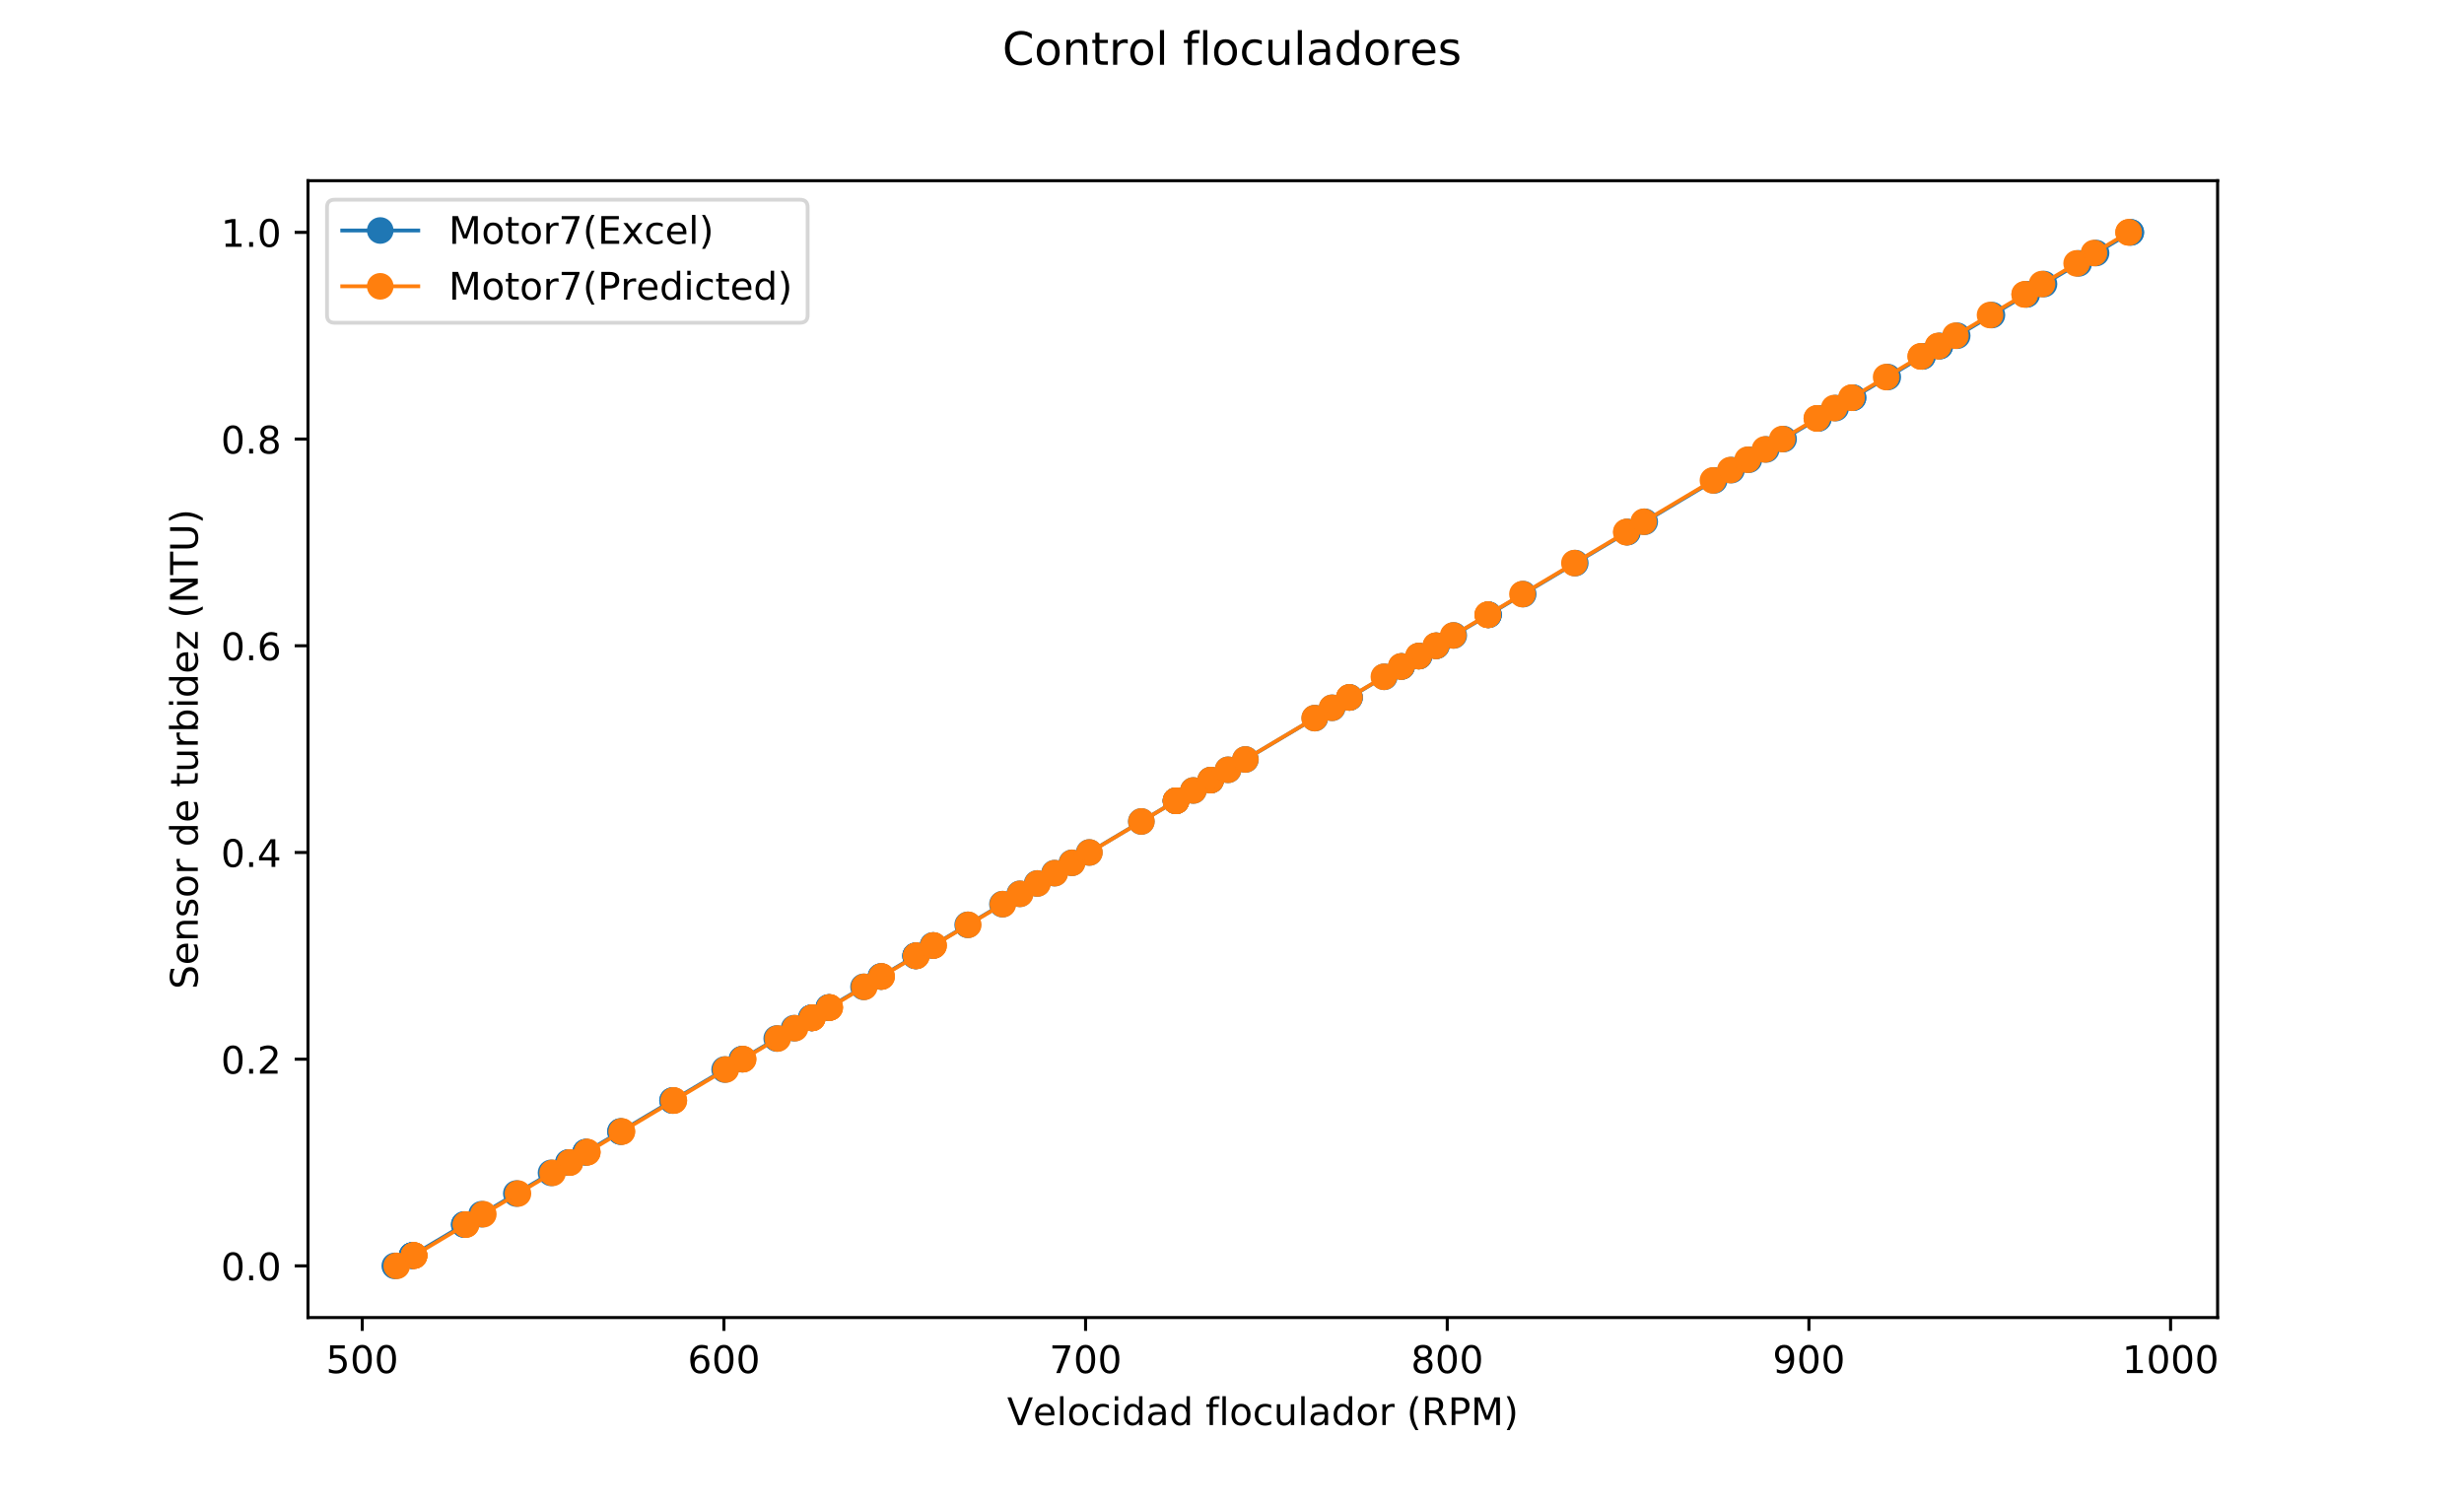<?xml version="1.0" encoding="utf-8" standalone="no"?>
<!DOCTYPE svg PUBLIC "-//W3C//DTD SVG 1.1//EN"
  "http://www.w3.org/Graphics/SVG/1.1/DTD/svg11.dtd">
<!-- Created with matplotlib (https://matplotlib.org/) -->
<svg height="396pt" version="1.1" viewBox="0 0 648 396" width="648pt" xmlns="http://www.w3.org/2000/svg" xmlns:xlink="http://www.w3.org/1999/xlink">
 <defs>
  <style type="text/css">
*{stroke-linecap:butt;stroke-linejoin:round;}
  </style>
 </defs>
 <g id="figure_1">
  <g id="patch_1">
   <path d="M 0 396 
L 648 396 
L 648 0 
L 0 0 
z
" style="fill:#ffffff;"/>
  </g>
  <g id="axes_1">
   <g id="patch_2">
    <path d="M 81 346.5 
L 583.2 346.5 
L 583.2 47.52 
L 81 47.52 
z
" style="fill:#ffffff;"/>
   </g>
   <g id="matplotlib.axis_1">
    <g id="xtick_1">
     <g id="line2d_1">
      <defs>
       <path d="M 0 0 
L 0 3.5 
" id="mc3ae184e60" style="stroke:#000000;stroke-width:0.8;"/>
      </defs>
      <g>
       <use style="stroke:#000000;stroke-width:0.8;" x="95.267" xlink:href="#mc3ae184e60" y="346.5"/>
      </g>
     </g>
     <g id="text_1">
      <!-- 500 -->
      <defs>
       <path d="M 10.797 72.906 
L 49.516 72.906 
L 49.516 64.594 
L 19.828 64.594 
L 19.828 46.734 
Q 21.969 47.469 24.109 47.828 
Q 26.266 48.188 28.422 48.188 
Q 40.625 48.188 47.75 41.5 
Q 54.891 34.812 54.891 23.391 
Q 54.891 11.625 47.562 5.094 
Q 40.234 -1.422 26.906 -1.422 
Q 22.312 -1.422 17.547 -0.641 
Q 12.797 0.141 7.719 1.703 
L 7.719 11.625 
Q 12.109 9.234 16.797 8.062 
Q 21.484 6.891 26.703 6.891 
Q 35.156 6.891 40.078 11.328 
Q 45.016 15.766 45.016 23.391 
Q 45.016 31 40.078 35.438 
Q 35.156 39.891 26.703 39.891 
Q 22.75 39.891 18.812 39.016 
Q 14.891 38.141 10.797 36.281 
z
" id="DejaVuSans-53"/>
       <path d="M 31.781 66.406 
Q 24.172 66.406 20.328 58.906 
Q 16.5 51.422 16.5 36.375 
Q 16.5 21.391 20.328 13.891 
Q 24.172 6.391 31.781 6.391 
Q 39.453 6.391 43.281 13.891 
Q 47.125 21.391 47.125 36.375 
Q 47.125 51.422 43.281 58.906 
Q 39.453 66.406 31.781 66.406 
z
M 31.781 74.219 
Q 44.047 74.219 50.516 64.516 
Q 56.984 54.828 56.984 36.375 
Q 56.984 17.969 50.516 8.266 
Q 44.047 -1.422 31.781 -1.422 
Q 19.531 -1.422 13.062 8.266 
Q 6.594 17.969 6.594 36.375 
Q 6.594 54.828 13.062 64.516 
Q 19.531 74.219 31.781 74.219 
z
" id="DejaVuSans-48"/>
      </defs>
      <g transform="translate(85.723 361.098)scale(0.1 -0.1)">
       <use xlink:href="#DejaVuSans-53"/>
       <use x="63.623" xlink:href="#DejaVuSans-48"/>
       <use x="127.246" xlink:href="#DejaVuSans-48"/>
      </g>
     </g>
    </g>
    <g id="xtick_2">
     <g id="line2d_2">
      <g>
       <use style="stroke:#000000;stroke-width:0.8;" x="190.381" xlink:href="#mc3ae184e60" y="346.5"/>
      </g>
     </g>
     <g id="text_2">
      <!-- 600 -->
      <defs>
       <path d="M 33.016 40.375 
Q 26.375 40.375 22.484 35.828 
Q 18.609 31.297 18.609 23.391 
Q 18.609 15.531 22.484 10.953 
Q 26.375 6.391 33.016 6.391 
Q 39.656 6.391 43.531 10.953 
Q 47.406 15.531 47.406 23.391 
Q 47.406 31.297 43.531 35.828 
Q 39.656 40.375 33.016 40.375 
z
M 52.594 71.297 
L 52.594 62.312 
Q 48.875 64.062 45.094 64.984 
Q 41.312 65.922 37.594 65.922 
Q 27.828 65.922 22.672 59.328 
Q 17.531 52.734 16.797 39.406 
Q 19.672 43.656 24.016 45.922 
Q 28.375 48.188 33.594 48.188 
Q 44.578 48.188 50.953 41.516 
Q 57.328 34.859 57.328 23.391 
Q 57.328 12.156 50.688 5.359 
Q 44.047 -1.422 33.016 -1.422 
Q 20.359 -1.422 13.672 8.266 
Q 6.984 17.969 6.984 36.375 
Q 6.984 53.656 15.188 63.938 
Q 23.391 74.219 37.203 74.219 
Q 40.922 74.219 44.703 73.484 
Q 48.484 72.75 52.594 71.297 
z
" id="DejaVuSans-54"/>
      </defs>
      <g transform="translate(180.837 361.098)scale(0.1 -0.1)">
       <use xlink:href="#DejaVuSans-54"/>
       <use x="63.623" xlink:href="#DejaVuSans-48"/>
       <use x="127.246" xlink:href="#DejaVuSans-48"/>
      </g>
     </g>
    </g>
    <g id="xtick_3">
     <g id="line2d_3">
      <g>
       <use style="stroke:#000000;stroke-width:0.8;" x="285.494" xlink:href="#mc3ae184e60" y="346.5"/>
      </g>
     </g>
     <g id="text_3">
      <!-- 700 -->
      <defs>
       <path d="M 8.203 72.906 
L 55.078 72.906 
L 55.078 68.703 
L 28.609 0 
L 18.312 0 
L 43.219 64.594 
L 8.203 64.594 
z
" id="DejaVuSans-55"/>
      </defs>
      <g transform="translate(275.951 361.098)scale(0.1 -0.1)">
       <use xlink:href="#DejaVuSans-55"/>
       <use x="63.623" xlink:href="#DejaVuSans-48"/>
       <use x="127.246" xlink:href="#DejaVuSans-48"/>
      </g>
     </g>
    </g>
    <g id="xtick_4">
     <g id="line2d_4">
      <g>
       <use style="stroke:#000000;stroke-width:0.8;" x="380.608" xlink:href="#mc3ae184e60" y="346.5"/>
      </g>
     </g>
     <g id="text_4">
      <!-- 800 -->
      <defs>
       <path d="M 31.781 34.625 
Q 24.75 34.625 20.719 30.859 
Q 16.703 27.094 16.703 20.516 
Q 16.703 13.922 20.719 10.156 
Q 24.75 6.391 31.781 6.391 
Q 38.812 6.391 42.859 10.172 
Q 46.922 13.969 46.922 20.516 
Q 46.922 27.094 42.891 30.859 
Q 38.875 34.625 31.781 34.625 
z
M 21.922 38.812 
Q 15.578 40.375 12.031 44.719 
Q 8.5 49.078 8.5 55.328 
Q 8.5 64.062 14.719 69.141 
Q 20.953 74.219 31.781 74.219 
Q 42.672 74.219 48.875 69.141 
Q 55.078 64.062 55.078 55.328 
Q 55.078 49.078 51.531 44.719 
Q 48 40.375 41.703 38.812 
Q 48.828 37.156 52.797 32.312 
Q 56.781 27.484 56.781 20.516 
Q 56.781 9.906 50.312 4.234 
Q 43.844 -1.422 31.781 -1.422 
Q 19.734 -1.422 13.25 4.234 
Q 6.781 9.906 6.781 20.516 
Q 6.781 27.484 10.781 32.312 
Q 14.797 37.156 21.922 38.812 
z
M 18.312 54.391 
Q 18.312 48.734 21.844 45.562 
Q 25.391 42.391 31.781 42.391 
Q 38.141 42.391 41.719 45.562 
Q 45.312 48.734 45.312 54.391 
Q 45.312 60.062 41.719 63.234 
Q 38.141 66.406 31.781 66.406 
Q 25.391 66.406 21.844 63.234 
Q 18.312 60.062 18.312 54.391 
z
" id="DejaVuSans-56"/>
      </defs>
      <g transform="translate(371.064 361.098)scale(0.1 -0.1)">
       <use xlink:href="#DejaVuSans-56"/>
       <use x="63.623" xlink:href="#DejaVuSans-48"/>
       <use x="127.246" xlink:href="#DejaVuSans-48"/>
      </g>
     </g>
    </g>
    <g id="xtick_5">
     <g id="line2d_5">
      <g>
       <use style="stroke:#000000;stroke-width:0.8;" x="475.722" xlink:href="#mc3ae184e60" y="346.5"/>
      </g>
     </g>
     <g id="text_5">
      <!-- 900 -->
      <defs>
       <path d="M 10.984 1.516 
L 10.984 10.5 
Q 14.703 8.734 18.5 7.812 
Q 22.312 6.891 25.984 6.891 
Q 35.75 6.891 40.891 13.453 
Q 46.047 20.016 46.781 33.406 
Q 43.953 29.203 39.594 26.953 
Q 35.25 24.703 29.984 24.703 
Q 19.047 24.703 12.672 31.312 
Q 6.297 37.938 6.297 49.422 
Q 6.297 60.641 12.938 67.422 
Q 19.578 74.219 30.609 74.219 
Q 43.266 74.219 49.922 64.516 
Q 56.594 54.828 56.594 36.375 
Q 56.594 19.141 48.406 8.859 
Q 40.234 -1.422 26.422 -1.422 
Q 22.703 -1.422 18.891 -0.688 
Q 15.094 0.047 10.984 1.516 
z
M 30.609 32.422 
Q 37.25 32.422 41.125 36.953 
Q 45.016 41.5 45.016 49.422 
Q 45.016 57.281 41.125 61.844 
Q 37.25 66.406 30.609 66.406 
Q 23.969 66.406 20.094 61.844 
Q 16.219 57.281 16.219 49.422 
Q 16.219 41.5 20.094 36.953 
Q 23.969 32.422 30.609 32.422 
z
" id="DejaVuSans-57"/>
      </defs>
      <g transform="translate(466.178 361.098)scale(0.1 -0.1)">
       <use xlink:href="#DejaVuSans-57"/>
       <use x="63.623" xlink:href="#DejaVuSans-48"/>
       <use x="127.246" xlink:href="#DejaVuSans-48"/>
      </g>
     </g>
    </g>
    <g id="xtick_6">
     <g id="line2d_6">
      <g>
       <use style="stroke:#000000;stroke-width:0.8;" x="570.835" xlink:href="#mc3ae184e60" y="346.5"/>
      </g>
     </g>
     <g id="text_6">
      <!-- 1000 -->
      <defs>
       <path d="M 12.406 8.297 
L 28.516 8.297 
L 28.516 63.922 
L 10.984 60.406 
L 10.984 69.391 
L 28.422 72.906 
L 38.281 72.906 
L 38.281 8.297 
L 54.391 8.297 
L 54.391 0 
L 12.406 0 
z
" id="DejaVuSans-49"/>
      </defs>
      <g transform="translate(558.11 361.098)scale(0.1 -0.1)">
       <use xlink:href="#DejaVuSans-49"/>
       <use x="63.623" xlink:href="#DejaVuSans-48"/>
       <use x="127.246" xlink:href="#DejaVuSans-48"/>
       <use x="190.869" xlink:href="#DejaVuSans-48"/>
      </g>
     </g>
    </g>
    <g id="text_7">
     <!-- Velocidad floculador (RPM) -->
     <defs>
      <path d="M 28.609 0 
L 0.781 72.906 
L 11.078 72.906 
L 34.188 11.531 
L 57.328 72.906 
L 67.578 72.906 
L 39.797 0 
z
" id="DejaVuSans-86"/>
      <path d="M 56.203 29.594 
L 56.203 25.203 
L 14.891 25.203 
Q 15.484 15.922 20.484 11.062 
Q 25.484 6.203 34.422 6.203 
Q 39.594 6.203 44.453 7.469 
Q 49.312 8.734 54.109 11.281 
L 54.109 2.781 
Q 49.266 0.734 44.188 -0.344 
Q 39.109 -1.422 33.891 -1.422 
Q 20.797 -1.422 13.156 6.188 
Q 5.516 13.812 5.516 26.812 
Q 5.516 40.234 12.766 48.109 
Q 20.016 56 32.328 56 
Q 43.359 56 49.781 48.891 
Q 56.203 41.797 56.203 29.594 
z
M 47.219 32.234 
Q 47.125 39.594 43.094 43.984 
Q 39.062 48.391 32.422 48.391 
Q 24.906 48.391 20.391 44.141 
Q 15.875 39.891 15.188 32.172 
z
" id="DejaVuSans-101"/>
      <path d="M 9.422 75.984 
L 18.406 75.984 
L 18.406 0 
L 9.422 0 
z
" id="DejaVuSans-108"/>
      <path d="M 30.609 48.391 
Q 23.391 48.391 19.188 42.75 
Q 14.984 37.109 14.984 27.297 
Q 14.984 17.484 19.156 11.844 
Q 23.344 6.203 30.609 6.203 
Q 37.797 6.203 41.984 11.859 
Q 46.188 17.531 46.188 27.297 
Q 46.188 37.016 41.984 42.703 
Q 37.797 48.391 30.609 48.391 
z
M 30.609 56 
Q 42.328 56 49.016 48.375 
Q 55.719 40.766 55.719 27.297 
Q 55.719 13.875 49.016 6.219 
Q 42.328 -1.422 30.609 -1.422 
Q 18.844 -1.422 12.172 6.219 
Q 5.516 13.875 5.516 27.297 
Q 5.516 40.766 12.172 48.375 
Q 18.844 56 30.609 56 
z
" id="DejaVuSans-111"/>
      <path d="M 48.781 52.594 
L 48.781 44.188 
Q 44.969 46.297 41.141 47.344 
Q 37.312 48.391 33.406 48.391 
Q 24.656 48.391 19.812 42.844 
Q 14.984 37.312 14.984 27.297 
Q 14.984 17.281 19.812 11.734 
Q 24.656 6.203 33.406 6.203 
Q 37.312 6.203 41.141 7.25 
Q 44.969 8.297 48.781 10.406 
L 48.781 2.094 
Q 45.016 0.344 40.984 -0.531 
Q 36.969 -1.422 32.422 -1.422 
Q 20.062 -1.422 12.781 6.344 
Q 5.516 14.109 5.516 27.297 
Q 5.516 40.672 12.859 48.328 
Q 20.219 56 33.016 56 
Q 37.156 56 41.109 55.141 
Q 45.062 54.297 48.781 52.594 
z
" id="DejaVuSans-99"/>
      <path d="M 9.422 54.688 
L 18.406 54.688 
L 18.406 0 
L 9.422 0 
z
M 9.422 75.984 
L 18.406 75.984 
L 18.406 64.594 
L 9.422 64.594 
z
" id="DejaVuSans-105"/>
      <path d="M 45.406 46.391 
L 45.406 75.984 
L 54.391 75.984 
L 54.391 0 
L 45.406 0 
L 45.406 8.203 
Q 42.578 3.328 38.25 0.953 
Q 33.938 -1.422 27.875 -1.422 
Q 17.969 -1.422 11.734 6.484 
Q 5.516 14.406 5.516 27.297 
Q 5.516 40.188 11.734 48.094 
Q 17.969 56 27.875 56 
Q 33.938 56 38.25 53.625 
Q 42.578 51.266 45.406 46.391 
z
M 14.797 27.297 
Q 14.797 17.391 18.875 11.75 
Q 22.953 6.109 30.078 6.109 
Q 37.203 6.109 41.297 11.75 
Q 45.406 17.391 45.406 27.297 
Q 45.406 37.203 41.297 42.844 
Q 37.203 48.484 30.078 48.484 
Q 22.953 48.484 18.875 42.844 
Q 14.797 37.203 14.797 27.297 
z
" id="DejaVuSans-100"/>
      <path d="M 34.281 27.484 
Q 23.391 27.484 19.188 25 
Q 14.984 22.516 14.984 16.5 
Q 14.984 11.719 18.141 8.906 
Q 21.297 6.109 26.703 6.109 
Q 34.188 6.109 38.703 11.406 
Q 43.219 16.703 43.219 25.484 
L 43.219 27.484 
z
M 52.203 31.203 
L 52.203 0 
L 43.219 0 
L 43.219 8.297 
Q 40.141 3.328 35.547 0.953 
Q 30.953 -1.422 24.312 -1.422 
Q 15.922 -1.422 10.953 3.297 
Q 6 8.016 6 15.922 
Q 6 25.141 12.172 29.828 
Q 18.359 34.516 30.609 34.516 
L 43.219 34.516 
L 43.219 35.406 
Q 43.219 41.609 39.141 45 
Q 35.062 48.391 27.688 48.391 
Q 23 48.391 18.547 47.266 
Q 14.109 46.141 10.016 43.891 
L 10.016 52.203 
Q 14.938 54.109 19.578 55.047 
Q 24.219 56 28.609 56 
Q 40.484 56 46.344 49.844 
Q 52.203 43.703 52.203 31.203 
z
" id="DejaVuSans-97"/>
      <path id="DejaVuSans-32"/>
      <path d="M 37.109 75.984 
L 37.109 68.5 
L 28.516 68.5 
Q 23.688 68.5 21.797 66.547 
Q 19.922 64.594 19.922 59.516 
L 19.922 54.688 
L 34.719 54.688 
L 34.719 47.703 
L 19.922 47.703 
L 19.922 0 
L 10.891 0 
L 10.891 47.703 
L 2.297 47.703 
L 2.297 54.688 
L 10.891 54.688 
L 10.891 58.5 
Q 10.891 67.625 15.141 71.797 
Q 19.391 75.984 28.609 75.984 
z
" id="DejaVuSans-102"/>
      <path d="M 8.5 21.578 
L 8.5 54.688 
L 17.484 54.688 
L 17.484 21.922 
Q 17.484 14.156 20.5 10.266 
Q 23.531 6.391 29.594 6.391 
Q 36.859 6.391 41.078 11.031 
Q 45.312 15.672 45.312 23.688 
L 45.312 54.688 
L 54.297 54.688 
L 54.297 0 
L 45.312 0 
L 45.312 8.406 
Q 42.047 3.422 37.719 1 
Q 33.406 -1.422 27.688 -1.422 
Q 18.266 -1.422 13.375 4.438 
Q 8.5 10.297 8.5 21.578 
z
M 31.109 56 
z
" id="DejaVuSans-117"/>
      <path d="M 41.109 46.297 
Q 39.594 47.172 37.812 47.578 
Q 36.031 48 33.891 48 
Q 26.266 48 22.188 43.047 
Q 18.109 38.094 18.109 28.812 
L 18.109 0 
L 9.078 0 
L 9.078 54.688 
L 18.109 54.688 
L 18.109 46.188 
Q 20.953 51.172 25.484 53.578 
Q 30.031 56 36.531 56 
Q 37.453 56 38.578 55.875 
Q 39.703 55.766 41.062 55.516 
z
" id="DejaVuSans-114"/>
      <path d="M 31 75.875 
Q 24.469 64.656 21.281 53.656 
Q 18.109 42.672 18.109 31.391 
Q 18.109 20.125 21.312 9.062 
Q 24.516 -2 31 -13.188 
L 23.188 -13.188 
Q 15.875 -1.703 12.234 9.375 
Q 8.594 20.453 8.594 31.391 
Q 8.594 42.281 12.203 53.312 
Q 15.828 64.359 23.188 75.875 
z
" id="DejaVuSans-40"/>
      <path d="M 44.391 34.188 
Q 47.562 33.109 50.562 29.594 
Q 53.562 26.078 56.594 19.922 
L 66.609 0 
L 56 0 
L 46.688 18.703 
Q 43.062 26.031 39.672 28.422 
Q 36.281 30.812 30.422 30.812 
L 19.672 30.812 
L 19.672 0 
L 9.812 0 
L 9.812 72.906 
L 32.078 72.906 
Q 44.578 72.906 50.734 67.672 
Q 56.891 62.453 56.891 51.906 
Q 56.891 45.016 53.688 40.469 
Q 50.484 35.938 44.391 34.188 
z
M 19.672 64.797 
L 19.672 38.922 
L 32.078 38.922 
Q 39.203 38.922 42.844 42.219 
Q 46.484 45.516 46.484 51.906 
Q 46.484 58.297 42.844 61.547 
Q 39.203 64.797 32.078 64.797 
z
" id="DejaVuSans-82"/>
      <path d="M 19.672 64.797 
L 19.672 37.406 
L 32.078 37.406 
Q 38.969 37.406 42.719 40.969 
Q 46.484 44.531 46.484 51.125 
Q 46.484 57.672 42.719 61.234 
Q 38.969 64.797 32.078 64.797 
z
M 9.812 72.906 
L 32.078 72.906 
Q 44.344 72.906 50.609 67.359 
Q 56.891 61.812 56.891 51.125 
Q 56.891 40.328 50.609 34.812 
Q 44.344 29.297 32.078 29.297 
L 19.672 29.297 
L 19.672 0 
L 9.812 0 
z
" id="DejaVuSans-80"/>
      <path d="M 9.812 72.906 
L 24.516 72.906 
L 43.109 23.297 
L 61.812 72.906 
L 76.516 72.906 
L 76.516 0 
L 66.891 0 
L 66.891 64.016 
L 48.094 14.016 
L 38.188 14.016 
L 19.391 64.016 
L 19.391 0 
L 9.812 0 
z
" id="DejaVuSans-77"/>
      <path d="M 8.016 75.875 
L 15.828 75.875 
Q 23.141 64.359 26.781 53.312 
Q 30.422 42.281 30.422 31.391 
Q 30.422 20.453 26.781 9.375 
Q 23.141 -1.703 15.828 -13.188 
L 8.016 -13.188 
Q 14.5 -2 17.703 9.062 
Q 20.906 20.125 20.906 31.391 
Q 20.906 42.672 17.703 53.656 
Q 14.5 64.656 8.016 75.875 
z
" id="DejaVuSans-41"/>
     </defs>
     <g transform="translate(264.858 374.777)scale(0.1 -0.1)">
      <use xlink:href="#DejaVuSans-86"/>
      <use x="68.299" xlink:href="#DejaVuSans-101"/>
      <use x="129.822" xlink:href="#DejaVuSans-108"/>
      <use x="157.605" xlink:href="#DejaVuSans-111"/>
      <use x="218.787" xlink:href="#DejaVuSans-99"/>
      <use x="273.768" xlink:href="#DejaVuSans-105"/>
      <use x="301.551" xlink:href="#DejaVuSans-100"/>
      <use x="365.027" xlink:href="#DejaVuSans-97"/>
      <use x="426.307" xlink:href="#DejaVuSans-100"/>
      <use x="489.783" xlink:href="#DejaVuSans-32"/>
      <use x="521.57" xlink:href="#DejaVuSans-102"/>
      <use x="556.775" xlink:href="#DejaVuSans-108"/>
      <use x="584.559" xlink:href="#DejaVuSans-111"/>
      <use x="645.74" xlink:href="#DejaVuSans-99"/>
      <use x="700.721" xlink:href="#DejaVuSans-117"/>
      <use x="764.1" xlink:href="#DejaVuSans-108"/>
      <use x="791.883" xlink:href="#DejaVuSans-97"/>
      <use x="853.162" xlink:href="#DejaVuSans-100"/>
      <use x="916.639" xlink:href="#DejaVuSans-111"/>
      <use x="977.82" xlink:href="#DejaVuSans-114"/>
      <use x="1018.934" xlink:href="#DejaVuSans-32"/>
      <use x="1050.721" xlink:href="#DejaVuSans-40"/>
      <use x="1089.734" xlink:href="#DejaVuSans-82"/>
      <use x="1159.217" xlink:href="#DejaVuSans-80"/>
      <use x="1219.52" xlink:href="#DejaVuSans-77"/>
      <use x="1305.799" xlink:href="#DejaVuSans-41"/>
     </g>
    </g>
   </g>
   <g id="matplotlib.axis_2">
    <g id="ytick_1">
     <g id="line2d_7">
      <defs>
       <path d="M 0 0 
L -3.5 0 
" id="m0ba33dd77e" style="stroke:#000000;stroke-width:0.8;"/>
      </defs>
      <g>
       <use style="stroke:#000000;stroke-width:0.8;" x="81" xlink:href="#m0ba33dd77e" y="332.91"/>
      </g>
     </g>
     <g id="text_8">
      <!-- 0.0 -->
      <defs>
       <path d="M 10.688 12.406 
L 21 12.406 
L 21 0 
L 10.688 0 
z
" id="DejaVuSans-46"/>
      </defs>
      <g transform="translate(58.097 336.709)scale(0.1 -0.1)">
       <use xlink:href="#DejaVuSans-48"/>
       <use x="63.623" xlink:href="#DejaVuSans-46"/>
       <use x="95.41" xlink:href="#DejaVuSans-48"/>
      </g>
     </g>
    </g>
    <g id="ytick_2">
     <g id="line2d_8">
      <g>
       <use style="stroke:#000000;stroke-width:0.8;" x="81" xlink:href="#m0ba33dd77e" y="278.55"/>
      </g>
     </g>
     <g id="text_9">
      <!-- 0.2 -->
      <defs>
       <path d="M 19.188 8.297 
L 53.609 8.297 
L 53.609 0 
L 7.328 0 
L 7.328 8.297 
Q 12.938 14.109 22.625 23.891 
Q 32.328 33.688 34.812 36.531 
Q 39.547 41.844 41.422 45.531 
Q 43.312 49.219 43.312 52.781 
Q 43.312 58.594 39.234 62.25 
Q 35.156 65.922 28.609 65.922 
Q 23.969 65.922 18.812 64.312 
Q 13.672 62.703 7.812 59.422 
L 7.812 69.391 
Q 13.766 71.781 18.938 73 
Q 24.125 74.219 28.422 74.219 
Q 39.75 74.219 46.484 68.547 
Q 53.219 62.891 53.219 53.422 
Q 53.219 48.922 51.531 44.891 
Q 49.859 40.875 45.406 35.406 
Q 44.188 33.984 37.641 27.219 
Q 31.109 20.453 19.188 8.297 
z
" id="DejaVuSans-50"/>
      </defs>
      <g transform="translate(58.097 282.349)scale(0.1 -0.1)">
       <use xlink:href="#DejaVuSans-48"/>
       <use x="63.623" xlink:href="#DejaVuSans-46"/>
       <use x="95.41" xlink:href="#DejaVuSans-50"/>
      </g>
     </g>
    </g>
    <g id="ytick_3">
     <g id="line2d_9">
      <g>
       <use style="stroke:#000000;stroke-width:0.8;" x="81" xlink:href="#m0ba33dd77e" y="224.19"/>
      </g>
     </g>
     <g id="text_10">
      <!-- 0.4 -->
      <defs>
       <path d="M 37.797 64.312 
L 12.891 25.391 
L 37.797 25.391 
z
M 35.203 72.906 
L 47.609 72.906 
L 47.609 25.391 
L 58.016 25.391 
L 58.016 17.188 
L 47.609 17.188 
L 47.609 0 
L 37.797 0 
L 37.797 17.188 
L 4.891 17.188 
L 4.891 26.703 
z
" id="DejaVuSans-52"/>
      </defs>
      <g transform="translate(58.097 227.989)scale(0.1 -0.1)">
       <use xlink:href="#DejaVuSans-48"/>
       <use x="63.623" xlink:href="#DejaVuSans-46"/>
       <use x="95.41" xlink:href="#DejaVuSans-52"/>
      </g>
     </g>
    </g>
    <g id="ytick_4">
     <g id="line2d_10">
      <g>
       <use style="stroke:#000000;stroke-width:0.8;" x="81" xlink:href="#m0ba33dd77e" y="169.83"/>
      </g>
     </g>
     <g id="text_11">
      <!-- 0.6 -->
      <g transform="translate(58.097 173.629)scale(0.1 -0.1)">
       <use xlink:href="#DejaVuSans-48"/>
       <use x="63.623" xlink:href="#DejaVuSans-46"/>
       <use x="95.41" xlink:href="#DejaVuSans-54"/>
      </g>
     </g>
    </g>
    <g id="ytick_5">
     <g id="line2d_11">
      <g>
       <use style="stroke:#000000;stroke-width:0.8;" x="81" xlink:href="#m0ba33dd77e" y="115.47"/>
      </g>
     </g>
     <g id="text_12">
      <!-- 0.8 -->
      <g transform="translate(58.097 119.269)scale(0.1 -0.1)">
       <use xlink:href="#DejaVuSans-48"/>
       <use x="63.623" xlink:href="#DejaVuSans-46"/>
       <use x="95.41" xlink:href="#DejaVuSans-56"/>
      </g>
     </g>
    </g>
    <g id="ytick_6">
     <g id="line2d_12">
      <g>
       <use style="stroke:#000000;stroke-width:0.8;" x="81" xlink:href="#m0ba33dd77e" y="61.11"/>
      </g>
     </g>
     <g id="text_13">
      <!-- 1.0 -->
      <g transform="translate(58.097 64.909)scale(0.1 -0.1)">
       <use xlink:href="#DejaVuSans-49"/>
       <use x="63.623" xlink:href="#DejaVuSans-46"/>
       <use x="95.41" xlink:href="#DejaVuSans-48"/>
      </g>
     </g>
    </g>
    <g id="text_14">
     <!-- Sensor de turbidez (NTU) -->
     <defs>
      <path d="M 53.516 70.516 
L 53.516 60.891 
Q 47.906 63.578 42.922 64.891 
Q 37.938 66.219 33.297 66.219 
Q 25.25 66.219 20.875 63.094 
Q 16.5 59.969 16.5 54.203 
Q 16.5 49.359 19.406 46.891 
Q 22.312 44.438 30.422 42.922 
L 36.375 41.703 
Q 47.406 39.594 52.656 34.297 
Q 57.906 29 57.906 20.125 
Q 57.906 9.516 50.797 4.047 
Q 43.703 -1.422 29.984 -1.422 
Q 24.812 -1.422 18.969 -0.25 
Q 13.141 0.922 6.891 3.219 
L 6.891 13.375 
Q 12.891 10.016 18.656 8.297 
Q 24.422 6.594 29.984 6.594 
Q 38.422 6.594 43.016 9.906 
Q 47.609 13.234 47.609 19.391 
Q 47.609 24.75 44.312 27.781 
Q 41.016 30.812 33.5 32.328 
L 27.484 33.5 
Q 16.453 35.688 11.516 40.375 
Q 6.594 45.062 6.594 53.422 
Q 6.594 63.094 13.406 68.656 
Q 20.219 74.219 32.172 74.219 
Q 37.312 74.219 42.625 73.281 
Q 47.953 72.359 53.516 70.516 
z
" id="DejaVuSans-83"/>
      <path d="M 54.891 33.016 
L 54.891 0 
L 45.906 0 
L 45.906 32.719 
Q 45.906 40.484 42.875 44.328 
Q 39.844 48.188 33.797 48.188 
Q 26.516 48.188 22.312 43.547 
Q 18.109 38.922 18.109 30.906 
L 18.109 0 
L 9.078 0 
L 9.078 54.688 
L 18.109 54.688 
L 18.109 46.188 
Q 21.344 51.125 25.703 53.562 
Q 30.078 56 35.797 56 
Q 45.219 56 50.047 50.172 
Q 54.891 44.344 54.891 33.016 
z
" id="DejaVuSans-110"/>
      <path d="M 44.281 53.078 
L 44.281 44.578 
Q 40.484 46.531 36.375 47.5 
Q 32.281 48.484 27.875 48.484 
Q 21.188 48.484 17.844 46.438 
Q 14.5 44.391 14.5 40.281 
Q 14.5 37.156 16.891 35.375 
Q 19.281 33.594 26.516 31.984 
L 29.594 31.297 
Q 39.156 29.25 43.188 25.516 
Q 47.219 21.781 47.219 15.094 
Q 47.219 7.469 41.188 3.016 
Q 35.156 -1.422 24.609 -1.422 
Q 20.219 -1.422 15.453 -0.562 
Q 10.688 0.297 5.422 2 
L 5.422 11.281 
Q 10.406 8.688 15.234 7.391 
Q 20.062 6.109 24.812 6.109 
Q 31.156 6.109 34.562 8.281 
Q 37.984 10.453 37.984 14.406 
Q 37.984 18.062 35.516 20.016 
Q 33.062 21.969 24.703 23.781 
L 21.578 24.516 
Q 13.234 26.266 9.516 29.906 
Q 5.812 33.547 5.812 39.891 
Q 5.812 47.609 11.281 51.797 
Q 16.75 56 26.812 56 
Q 31.781 56 36.172 55.266 
Q 40.578 54.547 44.281 53.078 
z
" id="DejaVuSans-115"/>
      <path d="M 18.312 70.219 
L 18.312 54.688 
L 36.812 54.688 
L 36.812 47.703 
L 18.312 47.703 
L 18.312 18.016 
Q 18.312 11.328 20.141 9.422 
Q 21.969 7.516 27.594 7.516 
L 36.812 7.516 
L 36.812 0 
L 27.594 0 
Q 17.188 0 13.234 3.875 
Q 9.281 7.766 9.281 18.016 
L 9.281 47.703 
L 2.688 47.703 
L 2.688 54.688 
L 9.281 54.688 
L 9.281 70.219 
z
" id="DejaVuSans-116"/>
      <path d="M 48.688 27.297 
Q 48.688 37.203 44.609 42.844 
Q 40.531 48.484 33.406 48.484 
Q 26.266 48.484 22.188 42.844 
Q 18.109 37.203 18.109 27.297 
Q 18.109 17.391 22.188 11.75 
Q 26.266 6.109 33.406 6.109 
Q 40.531 6.109 44.609 11.75 
Q 48.688 17.391 48.688 27.297 
z
M 18.109 46.391 
Q 20.953 51.266 25.266 53.625 
Q 29.594 56 35.594 56 
Q 45.562 56 51.781 48.094 
Q 58.016 40.188 58.016 27.297 
Q 58.016 14.406 51.781 6.484 
Q 45.562 -1.422 35.594 -1.422 
Q 29.594 -1.422 25.266 0.953 
Q 20.953 3.328 18.109 8.203 
L 18.109 0 
L 9.078 0 
L 9.078 75.984 
L 18.109 75.984 
z
" id="DejaVuSans-98"/>
      <path d="M 5.516 54.688 
L 48.188 54.688 
L 48.188 46.484 
L 14.406 7.172 
L 48.188 7.172 
L 48.188 0 
L 4.297 0 
L 4.297 8.203 
L 38.094 47.516 
L 5.516 47.516 
z
" id="DejaVuSans-122"/>
      <path d="M 9.812 72.906 
L 23.094 72.906 
L 55.422 11.922 
L 55.422 72.906 
L 64.984 72.906 
L 64.984 0 
L 51.703 0 
L 19.391 60.984 
L 19.391 0 
L 9.812 0 
z
" id="DejaVuSans-78"/>
      <path d="M -0.297 72.906 
L 61.375 72.906 
L 61.375 64.594 
L 35.5 64.594 
L 35.5 0 
L 25.594 0 
L 25.594 64.594 
L -0.297 64.594 
z
" id="DejaVuSans-84"/>
      <path d="M 8.688 72.906 
L 18.609 72.906 
L 18.609 28.609 
Q 18.609 16.891 22.844 11.734 
Q 27.094 6.594 36.625 6.594 
Q 46.094 6.594 50.344 11.734 
Q 54.594 16.891 54.594 28.609 
L 54.594 72.906 
L 64.5 72.906 
L 64.5 27.391 
Q 64.5 13.141 57.438 5.859 
Q 50.391 -1.422 36.625 -1.422 
Q 22.797 -1.422 15.734 5.859 
Q 8.688 13.141 8.688 27.391 
z
" id="DejaVuSans-85"/>
     </defs>
     <g transform="translate(52.017 260.145)rotate(-90)scale(0.1 -0.1)">
      <use xlink:href="#DejaVuSans-83"/>
      <use x="63.477" xlink:href="#DejaVuSans-101"/>
      <use x="125" xlink:href="#DejaVuSans-110"/>
      <use x="188.379" xlink:href="#DejaVuSans-115"/>
      <use x="240.479" xlink:href="#DejaVuSans-111"/>
      <use x="301.66" xlink:href="#DejaVuSans-114"/>
      <use x="342.773" xlink:href="#DejaVuSans-32"/>
      <use x="374.561" xlink:href="#DejaVuSans-100"/>
      <use x="438.037" xlink:href="#DejaVuSans-101"/>
      <use x="499.561" xlink:href="#DejaVuSans-32"/>
      <use x="531.348" xlink:href="#DejaVuSans-116"/>
      <use x="570.557" xlink:href="#DejaVuSans-117"/>
      <use x="633.936" xlink:href="#DejaVuSans-114"/>
      <use x="675.049" xlink:href="#DejaVuSans-98"/>
      <use x="738.525" xlink:href="#DejaVuSans-105"/>
      <use x="766.309" xlink:href="#DejaVuSans-100"/>
      <use x="829.785" xlink:href="#DejaVuSans-101"/>
      <use x="891.309" xlink:href="#DejaVuSans-122"/>
      <use x="943.799" xlink:href="#DejaVuSans-32"/>
      <use x="975.586" xlink:href="#DejaVuSans-40"/>
      <use x="1014.6" xlink:href="#DejaVuSans-78"/>
      <use x="1089.404" xlink:href="#DejaVuSans-84"/>
      <use x="1150.488" xlink:href="#DejaVuSans-85"/>
      <use x="1223.682" xlink:href="#DejaVuSans-41"/>
     </g>
    </g>
   </g>
   <g id="line2d_13">
    <path clip-path="url(#pf4fa7ecc9e)" d="M 514.718 88.29 
L 277.315 229.626 
L 108.393 330.192 
L 245.356 248.652 
L 263.618 237.78 
L 268.184 235.062 
L 318.404 205.164 
L 318.404 205.164 
L 208.833 270.396 
L 108.393 330.192 
L 350.362 186.138 
L 135.785 313.884 
L 149.482 305.73 
L 510.153 91.008 
L 190.571 281.268 
L 281.88 226.908 
L 322.969 202.446 
L 313.838 207.882 
L 217.964 264.96 
L 240.791 251.37 
L 523.849 82.854 
L 240.791 251.37 
L 560.373 61.11 
L 546.676 69.264 
L 464.498 118.188 
L 227.095 259.524 
L 560.373 61.11 
L 217.964 264.96 
L 391.451 161.676 
L 240.791 251.37 
L 354.927 183.42 
L 154.047 303.012 
L 391.451 161.676 
L 154.047 303.012 
L 364.058 177.984 
L 505.587 93.726 
L 254.487 243.216 
L 122.089 322.038 
L 163.178 297.576 
L 505.587 93.726 
L 455.367 123.624 
L 122.089 322.038 
L 176.875 289.422 
L 478.195 110.034 
L 108.393 330.192 
L 126.655 319.32 
L 345.796 188.856 
L 195.136 278.55 
L 532.98 77.418 
L 487.325 104.598 
L 377.755 169.83 
L 245.356 248.652 
L 195.136 278.55 
L 469.064 115.47 
L 176.875 289.422 
L 213.398 267.678 
L 213.398 267.678 
L 373.189 172.548 
L 427.975 139.932 
L 487.325 104.598 
L 432.54 137.214 
L 373.189 172.548 
L 108.393 330.192 
L 103.827 332.91 
L 551.242 66.546 
L 368.624 175.266 
L 309.273 210.6 
L 391.451 161.676 
L 108.393 330.192 
L 204.267 273.114 
L 482.76 107.316 
L 427.975 139.932 
L 154.047 303.012 
L 213.398 267.678 
L 144.916 308.448 
L 537.545 74.7 
L 286.445 224.19 
L 231.66 256.806 
L 532.98 77.418 
L 309.273 210.6 
L 459.933 120.906 
L 272.749 232.344 
L 163.178 297.576 
L 213.398 267.678 
L 496.456 99.162 
L 382.32 167.112 
L 368.624 175.266 
L 377.755 169.83 
L 450.802 126.342 
L 327.535 199.728 
L 400.582 156.24 
L 478.195 110.034 
L 231.66 256.806 
L 309.273 210.6 
L 149.482 305.73 
L 510.153 91.008 
L 300.142 216.036 
L 354.927 183.42 
L 309.273 210.6 
L 414.278 148.086 
L 217.964 264.96 
" style="fill:none;stroke:#1f77b4;stroke-linecap:square;"/>
    <defs>
     <path d="M 0 3 
C 0.796 3 1.559 2.684 2.121 2.121 
C 2.684 1.559 3 0.796 3 0 
C 3 -0.796 2.684 -1.559 2.121 -2.121 
C 1.559 -2.684 0.796 -3 0 -3 
C -0.796 -3 -1.559 -2.684 -2.121 -2.121 
C -2.684 -1.559 -3 -0.796 -3 0 
C -3 0.796 -2.684 1.559 -2.121 2.121 
C -1.559 2.684 -0.796 3 0 3 
z
" id="mf5897108cd" style="stroke:#1f77b4;"/>
    </defs>
    <g clip-path="url(#pf4fa7ecc9e)">
     <use style="fill:#1f77b4;stroke:#1f77b4;" x="514.718" xlink:href="#mf5897108cd" y="88.29"/>
     <use style="fill:#1f77b4;stroke:#1f77b4;" x="277.315" xlink:href="#mf5897108cd" y="229.626"/>
     <use style="fill:#1f77b4;stroke:#1f77b4;" x="108.393" xlink:href="#mf5897108cd" y="330.192"/>
     <use style="fill:#1f77b4;stroke:#1f77b4;" x="245.356" xlink:href="#mf5897108cd" y="248.652"/>
     <use style="fill:#1f77b4;stroke:#1f77b4;" x="263.618" xlink:href="#mf5897108cd" y="237.78"/>
     <use style="fill:#1f77b4;stroke:#1f77b4;" x="268.184" xlink:href="#mf5897108cd" y="235.062"/>
     <use style="fill:#1f77b4;stroke:#1f77b4;" x="318.404" xlink:href="#mf5897108cd" y="205.164"/>
     <use style="fill:#1f77b4;stroke:#1f77b4;" x="318.404" xlink:href="#mf5897108cd" y="205.164"/>
     <use style="fill:#1f77b4;stroke:#1f77b4;" x="208.833" xlink:href="#mf5897108cd" y="270.396"/>
     <use style="fill:#1f77b4;stroke:#1f77b4;" x="108.393" xlink:href="#mf5897108cd" y="330.192"/>
     <use style="fill:#1f77b4;stroke:#1f77b4;" x="350.362" xlink:href="#mf5897108cd" y="186.138"/>
     <use style="fill:#1f77b4;stroke:#1f77b4;" x="135.785" xlink:href="#mf5897108cd" y="313.884"/>
     <use style="fill:#1f77b4;stroke:#1f77b4;" x="149.482" xlink:href="#mf5897108cd" y="305.73"/>
     <use style="fill:#1f77b4;stroke:#1f77b4;" x="510.153" xlink:href="#mf5897108cd" y="91.008"/>
     <use style="fill:#1f77b4;stroke:#1f77b4;" x="190.571" xlink:href="#mf5897108cd" y="281.268"/>
     <use style="fill:#1f77b4;stroke:#1f77b4;" x="281.88" xlink:href="#mf5897108cd" y="226.908"/>
     <use style="fill:#1f77b4;stroke:#1f77b4;" x="322.969" xlink:href="#mf5897108cd" y="202.446"/>
     <use style="fill:#1f77b4;stroke:#1f77b4;" x="313.838" xlink:href="#mf5897108cd" y="207.882"/>
     <use style="fill:#1f77b4;stroke:#1f77b4;" x="217.964" xlink:href="#mf5897108cd" y="264.96"/>
     <use style="fill:#1f77b4;stroke:#1f77b4;" x="240.791" xlink:href="#mf5897108cd" y="251.37"/>
     <use style="fill:#1f77b4;stroke:#1f77b4;" x="523.849" xlink:href="#mf5897108cd" y="82.854"/>
     <use style="fill:#1f77b4;stroke:#1f77b4;" x="240.791" xlink:href="#mf5897108cd" y="251.37"/>
     <use style="fill:#1f77b4;stroke:#1f77b4;" x="560.373" xlink:href="#mf5897108cd" y="61.11"/>
     <use style="fill:#1f77b4;stroke:#1f77b4;" x="546.676" xlink:href="#mf5897108cd" y="69.264"/>
     <use style="fill:#1f77b4;stroke:#1f77b4;" x="464.498" xlink:href="#mf5897108cd" y="118.188"/>
     <use style="fill:#1f77b4;stroke:#1f77b4;" x="227.095" xlink:href="#mf5897108cd" y="259.524"/>
     <use style="fill:#1f77b4;stroke:#1f77b4;" x="560.373" xlink:href="#mf5897108cd" y="61.11"/>
     <use style="fill:#1f77b4;stroke:#1f77b4;" x="217.964" xlink:href="#mf5897108cd" y="264.96"/>
     <use style="fill:#1f77b4;stroke:#1f77b4;" x="391.451" xlink:href="#mf5897108cd" y="161.676"/>
     <use style="fill:#1f77b4;stroke:#1f77b4;" x="240.791" xlink:href="#mf5897108cd" y="251.37"/>
     <use style="fill:#1f77b4;stroke:#1f77b4;" x="354.927" xlink:href="#mf5897108cd" y="183.42"/>
     <use style="fill:#1f77b4;stroke:#1f77b4;" x="154.047" xlink:href="#mf5897108cd" y="303.012"/>
     <use style="fill:#1f77b4;stroke:#1f77b4;" x="391.451" xlink:href="#mf5897108cd" y="161.676"/>
     <use style="fill:#1f77b4;stroke:#1f77b4;" x="154.047" xlink:href="#mf5897108cd" y="303.012"/>
     <use style="fill:#1f77b4;stroke:#1f77b4;" x="364.058" xlink:href="#mf5897108cd" y="177.984"/>
     <use style="fill:#1f77b4;stroke:#1f77b4;" x="505.587" xlink:href="#mf5897108cd" y="93.726"/>
     <use style="fill:#1f77b4;stroke:#1f77b4;" x="254.487" xlink:href="#mf5897108cd" y="243.216"/>
     <use style="fill:#1f77b4;stroke:#1f77b4;" x="122.089" xlink:href="#mf5897108cd" y="322.038"/>
     <use style="fill:#1f77b4;stroke:#1f77b4;" x="163.178" xlink:href="#mf5897108cd" y="297.576"/>
     <use style="fill:#1f77b4;stroke:#1f77b4;" x="505.587" xlink:href="#mf5897108cd" y="93.726"/>
     <use style="fill:#1f77b4;stroke:#1f77b4;" x="455.367" xlink:href="#mf5897108cd" y="123.624"/>
     <use style="fill:#1f77b4;stroke:#1f77b4;" x="122.089" xlink:href="#mf5897108cd" y="322.038"/>
     <use style="fill:#1f77b4;stroke:#1f77b4;" x="176.875" xlink:href="#mf5897108cd" y="289.422"/>
     <use style="fill:#1f77b4;stroke:#1f77b4;" x="478.195" xlink:href="#mf5897108cd" y="110.034"/>
     <use style="fill:#1f77b4;stroke:#1f77b4;" x="108.393" xlink:href="#mf5897108cd" y="330.192"/>
     <use style="fill:#1f77b4;stroke:#1f77b4;" x="126.655" xlink:href="#mf5897108cd" y="319.32"/>
     <use style="fill:#1f77b4;stroke:#1f77b4;" x="345.796" xlink:href="#mf5897108cd" y="188.856"/>
     <use style="fill:#1f77b4;stroke:#1f77b4;" x="195.136" xlink:href="#mf5897108cd" y="278.55"/>
     <use style="fill:#1f77b4;stroke:#1f77b4;" x="532.98" xlink:href="#mf5897108cd" y="77.418"/>
     <use style="fill:#1f77b4;stroke:#1f77b4;" x="487.325" xlink:href="#mf5897108cd" y="104.598"/>
     <use style="fill:#1f77b4;stroke:#1f77b4;" x="377.755" xlink:href="#mf5897108cd" y="169.83"/>
     <use style="fill:#1f77b4;stroke:#1f77b4;" x="245.356" xlink:href="#mf5897108cd" y="248.652"/>
     <use style="fill:#1f77b4;stroke:#1f77b4;" x="195.136" xlink:href="#mf5897108cd" y="278.55"/>
     <use style="fill:#1f77b4;stroke:#1f77b4;" x="469.064" xlink:href="#mf5897108cd" y="115.47"/>
     <use style="fill:#1f77b4;stroke:#1f77b4;" x="176.875" xlink:href="#mf5897108cd" y="289.422"/>
     <use style="fill:#1f77b4;stroke:#1f77b4;" x="213.398" xlink:href="#mf5897108cd" y="267.678"/>
     <use style="fill:#1f77b4;stroke:#1f77b4;" x="213.398" xlink:href="#mf5897108cd" y="267.678"/>
     <use style="fill:#1f77b4;stroke:#1f77b4;" x="373.189" xlink:href="#mf5897108cd" y="172.548"/>
     <use style="fill:#1f77b4;stroke:#1f77b4;" x="427.975" xlink:href="#mf5897108cd" y="139.932"/>
     <use style="fill:#1f77b4;stroke:#1f77b4;" x="487.325" xlink:href="#mf5897108cd" y="104.598"/>
     <use style="fill:#1f77b4;stroke:#1f77b4;" x="432.54" xlink:href="#mf5897108cd" y="137.214"/>
     <use style="fill:#1f77b4;stroke:#1f77b4;" x="373.189" xlink:href="#mf5897108cd" y="172.548"/>
     <use style="fill:#1f77b4;stroke:#1f77b4;" x="108.393" xlink:href="#mf5897108cd" y="330.192"/>
     <use style="fill:#1f77b4;stroke:#1f77b4;" x="103.827" xlink:href="#mf5897108cd" y="332.91"/>
     <use style="fill:#1f77b4;stroke:#1f77b4;" x="551.242" xlink:href="#mf5897108cd" y="66.546"/>
     <use style="fill:#1f77b4;stroke:#1f77b4;" x="368.624" xlink:href="#mf5897108cd" y="175.266"/>
     <use style="fill:#1f77b4;stroke:#1f77b4;" x="309.273" xlink:href="#mf5897108cd" y="210.6"/>
     <use style="fill:#1f77b4;stroke:#1f77b4;" x="391.451" xlink:href="#mf5897108cd" y="161.676"/>
     <use style="fill:#1f77b4;stroke:#1f77b4;" x="108.393" xlink:href="#mf5897108cd" y="330.192"/>
     <use style="fill:#1f77b4;stroke:#1f77b4;" x="204.267" xlink:href="#mf5897108cd" y="273.114"/>
     <use style="fill:#1f77b4;stroke:#1f77b4;" x="482.76" xlink:href="#mf5897108cd" y="107.316"/>
     <use style="fill:#1f77b4;stroke:#1f77b4;" x="427.975" xlink:href="#mf5897108cd" y="139.932"/>
     <use style="fill:#1f77b4;stroke:#1f77b4;" x="154.047" xlink:href="#mf5897108cd" y="303.012"/>
     <use style="fill:#1f77b4;stroke:#1f77b4;" x="213.398" xlink:href="#mf5897108cd" y="267.678"/>
     <use style="fill:#1f77b4;stroke:#1f77b4;" x="144.916" xlink:href="#mf5897108cd" y="308.448"/>
     <use style="fill:#1f77b4;stroke:#1f77b4;" x="537.545" xlink:href="#mf5897108cd" y="74.7"/>
     <use style="fill:#1f77b4;stroke:#1f77b4;" x="286.445" xlink:href="#mf5897108cd" y="224.19"/>
     <use style="fill:#1f77b4;stroke:#1f77b4;" x="231.66" xlink:href="#mf5897108cd" y="256.806"/>
     <use style="fill:#1f77b4;stroke:#1f77b4;" x="532.98" xlink:href="#mf5897108cd" y="77.418"/>
     <use style="fill:#1f77b4;stroke:#1f77b4;" x="309.273" xlink:href="#mf5897108cd" y="210.6"/>
     <use style="fill:#1f77b4;stroke:#1f77b4;" x="459.933" xlink:href="#mf5897108cd" y="120.906"/>
     <use style="fill:#1f77b4;stroke:#1f77b4;" x="272.749" xlink:href="#mf5897108cd" y="232.344"/>
     <use style="fill:#1f77b4;stroke:#1f77b4;" x="163.178" xlink:href="#mf5897108cd" y="297.576"/>
     <use style="fill:#1f77b4;stroke:#1f77b4;" x="213.398" xlink:href="#mf5897108cd" y="267.678"/>
     <use style="fill:#1f77b4;stroke:#1f77b4;" x="496.456" xlink:href="#mf5897108cd" y="99.162"/>
     <use style="fill:#1f77b4;stroke:#1f77b4;" x="382.32" xlink:href="#mf5897108cd" y="167.112"/>
     <use style="fill:#1f77b4;stroke:#1f77b4;" x="368.624" xlink:href="#mf5897108cd" y="175.266"/>
     <use style="fill:#1f77b4;stroke:#1f77b4;" x="377.755" xlink:href="#mf5897108cd" y="169.83"/>
     <use style="fill:#1f77b4;stroke:#1f77b4;" x="450.802" xlink:href="#mf5897108cd" y="126.342"/>
     <use style="fill:#1f77b4;stroke:#1f77b4;" x="327.535" xlink:href="#mf5897108cd" y="199.728"/>
     <use style="fill:#1f77b4;stroke:#1f77b4;" x="400.582" xlink:href="#mf5897108cd" y="156.24"/>
     <use style="fill:#1f77b4;stroke:#1f77b4;" x="478.195" xlink:href="#mf5897108cd" y="110.034"/>
     <use style="fill:#1f77b4;stroke:#1f77b4;" x="231.66" xlink:href="#mf5897108cd" y="256.806"/>
     <use style="fill:#1f77b4;stroke:#1f77b4;" x="309.273" xlink:href="#mf5897108cd" y="210.6"/>
     <use style="fill:#1f77b4;stroke:#1f77b4;" x="149.482" xlink:href="#mf5897108cd" y="305.73"/>
     <use style="fill:#1f77b4;stroke:#1f77b4;" x="510.153" xlink:href="#mf5897108cd" y="91.008"/>
     <use style="fill:#1f77b4;stroke:#1f77b4;" x="300.142" xlink:href="#mf5897108cd" y="216.036"/>
     <use style="fill:#1f77b4;stroke:#1f77b4;" x="354.927" xlink:href="#mf5897108cd" y="183.42"/>
     <use style="fill:#1f77b4;stroke:#1f77b4;" x="309.273" xlink:href="#mf5897108cd" y="210.6"/>
     <use style="fill:#1f77b4;stroke:#1f77b4;" x="414.278" xlink:href="#mf5897108cd" y="148.086"/>
     <use style="fill:#1f77b4;stroke:#1f77b4;" x="217.964" xlink:href="#mf5897108cd" y="264.96"/>
    </g>
   </g>
   <g id="line2d_14">
    <path clip-path="url(#pf4fa7ecc9e)" d="M 514.245 88.29 
L 277.408 229.626 
L 108.889 330.192 
L 245.526 248.652 
L 263.744 237.78 
L 268.299 235.062 
L 318.399 205.164 
L 318.399 205.164 
L 209.09 270.396 
L 108.889 330.192 
L 350.281 186.138 
L 136.217 313.884 
L 149.88 305.73 
L 509.69 91.008 
L 190.871 281.268 
L 281.962 226.908 
L 322.953 202.446 
L 313.844 207.882 
L 218.199 264.96 
L 240.971 251.37 
L 523.354 82.854 
L 240.971 251.37 
L 559.79 61.11 
L 546.127 69.264 
L 464.145 118.188 
L 227.308 259.524 
L 559.79 61.11 
L 218.199 264.96 
L 391.272 161.676 
L 240.971 251.37 
L 354.835 183.42 
L 154.435 303.012 
L 391.272 161.676 
L 154.435 303.012 
L 363.944 177.984 
L 505.136 93.726 
L 254.635 243.216 
L 122.553 322.038 
L 163.544 297.576 
L 505.136 93.726 
L 455.036 123.624 
L 122.553 322.038 
L 177.208 289.422 
L 477.808 110.034 
L 108.889 330.192 
L 127.107 319.32 
L 345.726 188.856 
L 195.426 278.55 
L 532.463 77.418 
L 486.917 104.598 
L 377.608 169.83 
L 245.526 248.652 
L 195.426 278.55 
L 468.699 115.47 
L 177.208 289.422 
L 213.644 267.678 
L 213.644 267.678 
L 373.054 172.548 
L 427.708 139.932 
L 486.917 104.598 
L 432.263 137.214 
L 373.054 172.548 
L 108.889 330.192 
L 104.335 332.91 
L 550.681 66.546 
L 368.499 175.266 
L 309.29 210.6 
L 391.272 161.676 
L 108.889 330.192 
L 204.535 273.114 
L 482.363 107.316 
L 427.708 139.932 
L 154.435 303.012 
L 213.644 267.678 
L 145.326 308.448 
L 537.018 74.7 
L 286.517 224.19 
L 231.862 256.806 
L 532.463 77.418 
L 309.29 210.6 
L 459.59 120.906 
L 272.853 232.344 
L 163.544 297.576 
L 213.644 267.678 
L 496.027 99.162 
L 382.163 167.112 
L 368.499 175.266 
L 377.608 169.83 
L 450.481 126.342 
L 327.508 199.728 
L 400.381 156.24 
L 477.808 110.034 
L 231.862 256.806 
L 309.29 210.6 
L 149.88 305.73 
L 509.69 91.008 
L 300.181 216.036 
L 354.835 183.42 
L 309.29 210.6 
L 414.045 148.086 
L 218.199 264.96 
" style="fill:none;stroke:#ff7f0e;stroke-linecap:square;"/>
    <defs>
     <path d="M 0 3 
C 0.796 3 1.559 2.684 2.121 2.121 
C 2.684 1.559 3 0.796 3 0 
C 3 -0.796 2.684 -1.559 2.121 -2.121 
C 1.559 -2.684 0.796 -3 0 -3 
C -0.796 -3 -1.559 -2.684 -2.121 -2.121 
C -2.684 -1.559 -3 -0.796 -3 0 
C -3 0.796 -2.684 1.559 -2.121 2.121 
C -1.559 2.684 -0.796 3 0 3 
z
" id="m8d71651bb9" style="stroke:#ff7f0e;"/>
    </defs>
    <g clip-path="url(#pf4fa7ecc9e)">
     <use style="fill:#ff7f0e;stroke:#ff7f0e;" x="514.245" xlink:href="#m8d71651bb9" y="88.29"/>
     <use style="fill:#ff7f0e;stroke:#ff7f0e;" x="277.408" xlink:href="#m8d71651bb9" y="229.626"/>
     <use style="fill:#ff7f0e;stroke:#ff7f0e;" x="108.889" xlink:href="#m8d71651bb9" y="330.192"/>
     <use style="fill:#ff7f0e;stroke:#ff7f0e;" x="245.526" xlink:href="#m8d71651bb9" y="248.652"/>
     <use style="fill:#ff7f0e;stroke:#ff7f0e;" x="263.744" xlink:href="#m8d71651bb9" y="237.78"/>
     <use style="fill:#ff7f0e;stroke:#ff7f0e;" x="268.299" xlink:href="#m8d71651bb9" y="235.062"/>
     <use style="fill:#ff7f0e;stroke:#ff7f0e;" x="318.399" xlink:href="#m8d71651bb9" y="205.164"/>
     <use style="fill:#ff7f0e;stroke:#ff7f0e;" x="318.399" xlink:href="#m8d71651bb9" y="205.164"/>
     <use style="fill:#ff7f0e;stroke:#ff7f0e;" x="209.09" xlink:href="#m8d71651bb9" y="270.396"/>
     <use style="fill:#ff7f0e;stroke:#ff7f0e;" x="108.889" xlink:href="#m8d71651bb9" y="330.192"/>
     <use style="fill:#ff7f0e;stroke:#ff7f0e;" x="350.281" xlink:href="#m8d71651bb9" y="186.138"/>
     <use style="fill:#ff7f0e;stroke:#ff7f0e;" x="136.217" xlink:href="#m8d71651bb9" y="313.884"/>
     <use style="fill:#ff7f0e;stroke:#ff7f0e;" x="149.88" xlink:href="#m8d71651bb9" y="305.73"/>
     <use style="fill:#ff7f0e;stroke:#ff7f0e;" x="509.69" xlink:href="#m8d71651bb9" y="91.008"/>
     <use style="fill:#ff7f0e;stroke:#ff7f0e;" x="190.871" xlink:href="#m8d71651bb9" y="281.268"/>
     <use style="fill:#ff7f0e;stroke:#ff7f0e;" x="281.962" xlink:href="#m8d71651bb9" y="226.908"/>
     <use style="fill:#ff7f0e;stroke:#ff7f0e;" x="322.953" xlink:href="#m8d71651bb9" y="202.446"/>
     <use style="fill:#ff7f0e;stroke:#ff7f0e;" x="313.844" xlink:href="#m8d71651bb9" y="207.882"/>
     <use style="fill:#ff7f0e;stroke:#ff7f0e;" x="218.199" xlink:href="#m8d71651bb9" y="264.96"/>
     <use style="fill:#ff7f0e;stroke:#ff7f0e;" x="240.971" xlink:href="#m8d71651bb9" y="251.37"/>
     <use style="fill:#ff7f0e;stroke:#ff7f0e;" x="523.354" xlink:href="#m8d71651bb9" y="82.854"/>
     <use style="fill:#ff7f0e;stroke:#ff7f0e;" x="240.971" xlink:href="#m8d71651bb9" y="251.37"/>
     <use style="fill:#ff7f0e;stroke:#ff7f0e;" x="559.79" xlink:href="#m8d71651bb9" y="61.11"/>
     <use style="fill:#ff7f0e;stroke:#ff7f0e;" x="546.127" xlink:href="#m8d71651bb9" y="69.264"/>
     <use style="fill:#ff7f0e;stroke:#ff7f0e;" x="464.145" xlink:href="#m8d71651bb9" y="118.188"/>
     <use style="fill:#ff7f0e;stroke:#ff7f0e;" x="227.308" xlink:href="#m8d71651bb9" y="259.524"/>
     <use style="fill:#ff7f0e;stroke:#ff7f0e;" x="559.79" xlink:href="#m8d71651bb9" y="61.11"/>
     <use style="fill:#ff7f0e;stroke:#ff7f0e;" x="218.199" xlink:href="#m8d71651bb9" y="264.96"/>
     <use style="fill:#ff7f0e;stroke:#ff7f0e;" x="391.272" xlink:href="#m8d71651bb9" y="161.676"/>
     <use style="fill:#ff7f0e;stroke:#ff7f0e;" x="240.971" xlink:href="#m8d71651bb9" y="251.37"/>
     <use style="fill:#ff7f0e;stroke:#ff7f0e;" x="354.835" xlink:href="#m8d71651bb9" y="183.42"/>
     <use style="fill:#ff7f0e;stroke:#ff7f0e;" x="154.435" xlink:href="#m8d71651bb9" y="303.012"/>
     <use style="fill:#ff7f0e;stroke:#ff7f0e;" x="391.272" xlink:href="#m8d71651bb9" y="161.676"/>
     <use style="fill:#ff7f0e;stroke:#ff7f0e;" x="154.435" xlink:href="#m8d71651bb9" y="303.012"/>
     <use style="fill:#ff7f0e;stroke:#ff7f0e;" x="363.944" xlink:href="#m8d71651bb9" y="177.984"/>
     <use style="fill:#ff7f0e;stroke:#ff7f0e;" x="505.136" xlink:href="#m8d71651bb9" y="93.726"/>
     <use style="fill:#ff7f0e;stroke:#ff7f0e;" x="254.635" xlink:href="#m8d71651bb9" y="243.216"/>
     <use style="fill:#ff7f0e;stroke:#ff7f0e;" x="122.553" xlink:href="#m8d71651bb9" y="322.038"/>
     <use style="fill:#ff7f0e;stroke:#ff7f0e;" x="163.544" xlink:href="#m8d71651bb9" y="297.576"/>
     <use style="fill:#ff7f0e;stroke:#ff7f0e;" x="505.136" xlink:href="#m8d71651bb9" y="93.726"/>
     <use style="fill:#ff7f0e;stroke:#ff7f0e;" x="455.036" xlink:href="#m8d71651bb9" y="123.624"/>
     <use style="fill:#ff7f0e;stroke:#ff7f0e;" x="122.553" xlink:href="#m8d71651bb9" y="322.038"/>
     <use style="fill:#ff7f0e;stroke:#ff7f0e;" x="177.208" xlink:href="#m8d71651bb9" y="289.422"/>
     <use style="fill:#ff7f0e;stroke:#ff7f0e;" x="477.808" xlink:href="#m8d71651bb9" y="110.034"/>
     <use style="fill:#ff7f0e;stroke:#ff7f0e;" x="108.889" xlink:href="#m8d71651bb9" y="330.192"/>
     <use style="fill:#ff7f0e;stroke:#ff7f0e;" x="127.107" xlink:href="#m8d71651bb9" y="319.32"/>
     <use style="fill:#ff7f0e;stroke:#ff7f0e;" x="345.726" xlink:href="#m8d71651bb9" y="188.856"/>
     <use style="fill:#ff7f0e;stroke:#ff7f0e;" x="195.426" xlink:href="#m8d71651bb9" y="278.55"/>
     <use style="fill:#ff7f0e;stroke:#ff7f0e;" x="532.463" xlink:href="#m8d71651bb9" y="77.418"/>
     <use style="fill:#ff7f0e;stroke:#ff7f0e;" x="486.917" xlink:href="#m8d71651bb9" y="104.598"/>
     <use style="fill:#ff7f0e;stroke:#ff7f0e;" x="377.608" xlink:href="#m8d71651bb9" y="169.83"/>
     <use style="fill:#ff7f0e;stroke:#ff7f0e;" x="245.526" xlink:href="#m8d71651bb9" y="248.652"/>
     <use style="fill:#ff7f0e;stroke:#ff7f0e;" x="195.426" xlink:href="#m8d71651bb9" y="278.55"/>
     <use style="fill:#ff7f0e;stroke:#ff7f0e;" x="468.699" xlink:href="#m8d71651bb9" y="115.47"/>
     <use style="fill:#ff7f0e;stroke:#ff7f0e;" x="177.208" xlink:href="#m8d71651bb9" y="289.422"/>
     <use style="fill:#ff7f0e;stroke:#ff7f0e;" x="213.644" xlink:href="#m8d71651bb9" y="267.678"/>
     <use style="fill:#ff7f0e;stroke:#ff7f0e;" x="213.644" xlink:href="#m8d71651bb9" y="267.678"/>
     <use style="fill:#ff7f0e;stroke:#ff7f0e;" x="373.054" xlink:href="#m8d71651bb9" y="172.548"/>
     <use style="fill:#ff7f0e;stroke:#ff7f0e;" x="427.708" xlink:href="#m8d71651bb9" y="139.932"/>
     <use style="fill:#ff7f0e;stroke:#ff7f0e;" x="486.917" xlink:href="#m8d71651bb9" y="104.598"/>
     <use style="fill:#ff7f0e;stroke:#ff7f0e;" x="432.263" xlink:href="#m8d71651bb9" y="137.214"/>
     <use style="fill:#ff7f0e;stroke:#ff7f0e;" x="373.054" xlink:href="#m8d71651bb9" y="172.548"/>
     <use style="fill:#ff7f0e;stroke:#ff7f0e;" x="108.889" xlink:href="#m8d71651bb9" y="330.192"/>
     <use style="fill:#ff7f0e;stroke:#ff7f0e;" x="104.335" xlink:href="#m8d71651bb9" y="332.91"/>
     <use style="fill:#ff7f0e;stroke:#ff7f0e;" x="550.681" xlink:href="#m8d71651bb9" y="66.546"/>
     <use style="fill:#ff7f0e;stroke:#ff7f0e;" x="368.499" xlink:href="#m8d71651bb9" y="175.266"/>
     <use style="fill:#ff7f0e;stroke:#ff7f0e;" x="309.29" xlink:href="#m8d71651bb9" y="210.6"/>
     <use style="fill:#ff7f0e;stroke:#ff7f0e;" x="391.272" xlink:href="#m8d71651bb9" y="161.676"/>
     <use style="fill:#ff7f0e;stroke:#ff7f0e;" x="108.889" xlink:href="#m8d71651bb9" y="330.192"/>
     <use style="fill:#ff7f0e;stroke:#ff7f0e;" x="204.535" xlink:href="#m8d71651bb9" y="273.114"/>
     <use style="fill:#ff7f0e;stroke:#ff7f0e;" x="482.363" xlink:href="#m8d71651bb9" y="107.316"/>
     <use style="fill:#ff7f0e;stroke:#ff7f0e;" x="427.708" xlink:href="#m8d71651bb9" y="139.932"/>
     <use style="fill:#ff7f0e;stroke:#ff7f0e;" x="154.435" xlink:href="#m8d71651bb9" y="303.012"/>
     <use style="fill:#ff7f0e;stroke:#ff7f0e;" x="213.644" xlink:href="#m8d71651bb9" y="267.678"/>
     <use style="fill:#ff7f0e;stroke:#ff7f0e;" x="145.326" xlink:href="#m8d71651bb9" y="308.448"/>
     <use style="fill:#ff7f0e;stroke:#ff7f0e;" x="537.018" xlink:href="#m8d71651bb9" y="74.7"/>
     <use style="fill:#ff7f0e;stroke:#ff7f0e;" x="286.517" xlink:href="#m8d71651bb9" y="224.19"/>
     <use style="fill:#ff7f0e;stroke:#ff7f0e;" x="231.862" xlink:href="#m8d71651bb9" y="256.806"/>
     <use style="fill:#ff7f0e;stroke:#ff7f0e;" x="532.463" xlink:href="#m8d71651bb9" y="77.418"/>
     <use style="fill:#ff7f0e;stroke:#ff7f0e;" x="309.29" xlink:href="#m8d71651bb9" y="210.6"/>
     <use style="fill:#ff7f0e;stroke:#ff7f0e;" x="459.59" xlink:href="#m8d71651bb9" y="120.906"/>
     <use style="fill:#ff7f0e;stroke:#ff7f0e;" x="272.853" xlink:href="#m8d71651bb9" y="232.344"/>
     <use style="fill:#ff7f0e;stroke:#ff7f0e;" x="163.544" xlink:href="#m8d71651bb9" y="297.576"/>
     <use style="fill:#ff7f0e;stroke:#ff7f0e;" x="213.644" xlink:href="#m8d71651bb9" y="267.678"/>
     <use style="fill:#ff7f0e;stroke:#ff7f0e;" x="496.027" xlink:href="#m8d71651bb9" y="99.162"/>
     <use style="fill:#ff7f0e;stroke:#ff7f0e;" x="382.163" xlink:href="#m8d71651bb9" y="167.112"/>
     <use style="fill:#ff7f0e;stroke:#ff7f0e;" x="368.499" xlink:href="#m8d71651bb9" y="175.266"/>
     <use style="fill:#ff7f0e;stroke:#ff7f0e;" x="377.608" xlink:href="#m8d71651bb9" y="169.83"/>
     <use style="fill:#ff7f0e;stroke:#ff7f0e;" x="450.481" xlink:href="#m8d71651bb9" y="126.342"/>
     <use style="fill:#ff7f0e;stroke:#ff7f0e;" x="327.508" xlink:href="#m8d71651bb9" y="199.728"/>
     <use style="fill:#ff7f0e;stroke:#ff7f0e;" x="400.381" xlink:href="#m8d71651bb9" y="156.24"/>
     <use style="fill:#ff7f0e;stroke:#ff7f0e;" x="477.808" xlink:href="#m8d71651bb9" y="110.034"/>
     <use style="fill:#ff7f0e;stroke:#ff7f0e;" x="231.862" xlink:href="#m8d71651bb9" y="256.806"/>
     <use style="fill:#ff7f0e;stroke:#ff7f0e;" x="309.29" xlink:href="#m8d71651bb9" y="210.6"/>
     <use style="fill:#ff7f0e;stroke:#ff7f0e;" x="149.88" xlink:href="#m8d71651bb9" y="305.73"/>
     <use style="fill:#ff7f0e;stroke:#ff7f0e;" x="509.69" xlink:href="#m8d71651bb9" y="91.008"/>
     <use style="fill:#ff7f0e;stroke:#ff7f0e;" x="300.181" xlink:href="#m8d71651bb9" y="216.036"/>
     <use style="fill:#ff7f0e;stroke:#ff7f0e;" x="354.835" xlink:href="#m8d71651bb9" y="183.42"/>
     <use style="fill:#ff7f0e;stroke:#ff7f0e;" x="309.29" xlink:href="#m8d71651bb9" y="210.6"/>
     <use style="fill:#ff7f0e;stroke:#ff7f0e;" x="414.045" xlink:href="#m8d71651bb9" y="148.086"/>
     <use style="fill:#ff7f0e;stroke:#ff7f0e;" x="218.199" xlink:href="#m8d71651bb9" y="264.96"/>
    </g>
   </g>
   <g id="patch_3">
    <path d="M 81 346.5 
L 81 47.52 
" style="fill:none;stroke:#000000;stroke-linecap:square;stroke-linejoin:miter;stroke-width:0.8;"/>
   </g>
   <g id="patch_4">
    <path d="M 583.2 346.5 
L 583.2 47.52 
" style="fill:none;stroke:#000000;stroke-linecap:square;stroke-linejoin:miter;stroke-width:0.8;"/>
   </g>
   <g id="patch_5">
    <path d="M 81 346.5 
L 583.2 346.5 
" style="fill:none;stroke:#000000;stroke-linecap:square;stroke-linejoin:miter;stroke-width:0.8;"/>
   </g>
   <g id="patch_6">
    <path d="M 81 47.52 
L 583.2 47.52 
" style="fill:none;stroke:#000000;stroke-linecap:square;stroke-linejoin:miter;stroke-width:0.8;"/>
   </g>
   <g id="legend_1">
    <g id="patch_7">
     <path d="M 88 84.876 
L 210.398 84.876 
Q 212.398 84.876 212.398 82.876 
L 212.398 54.52 
Q 212.398 52.52 210.398 52.52 
L 88 52.52 
Q 86 52.52 86 54.52 
L 86 82.876 
Q 86 84.876 88 84.876 
z
" style="fill:#ffffff;opacity:0.8;stroke:#cccccc;stroke-linejoin:miter;"/>
    </g>
    <g id="line2d_15">
     <path d="M 90 60.618 
L 110 60.618 
" style="fill:none;stroke:#1f77b4;stroke-linecap:square;"/>
    </g>
    <g id="line2d_16">
     <g>
      <use style="fill:#1f77b4;stroke:#1f77b4;" x="100" xlink:href="#mf5897108cd" y="60.618"/>
     </g>
    </g>
    <g id="text_15">
     <!-- Motor7(Excel) -->
     <defs>
      <path d="M 9.812 72.906 
L 55.906 72.906 
L 55.906 64.594 
L 19.672 64.594 
L 19.672 43.016 
L 54.391 43.016 
L 54.391 34.719 
L 19.672 34.719 
L 19.672 8.297 
L 56.781 8.297 
L 56.781 0 
L 9.812 0 
z
" id="DejaVuSans-69"/>
      <path d="M 54.891 54.688 
L 35.109 28.078 
L 55.906 0 
L 45.312 0 
L 29.391 21.484 
L 13.484 0 
L 2.875 0 
L 24.125 28.609 
L 4.688 54.688 
L 15.281 54.688 
L 29.781 35.203 
L 44.281 54.688 
z
" id="DejaVuSans-120"/>
     </defs>
     <g transform="translate(118 64.118)scale(0.1 -0.1)">
      <use xlink:href="#DejaVuSans-77"/>
      <use x="86.279" xlink:href="#DejaVuSans-111"/>
      <use x="147.461" xlink:href="#DejaVuSans-116"/>
      <use x="186.67" xlink:href="#DejaVuSans-111"/>
      <use x="247.852" xlink:href="#DejaVuSans-114"/>
      <use x="288.965" xlink:href="#DejaVuSans-55"/>
      <use x="352.588" xlink:href="#DejaVuSans-40"/>
      <use x="391.602" xlink:href="#DejaVuSans-69"/>
      <use x="454.785" xlink:href="#DejaVuSans-120"/>
      <use x="513.949" xlink:href="#DejaVuSans-99"/>
      <use x="568.93" xlink:href="#DejaVuSans-101"/>
      <use x="630.453" xlink:href="#DejaVuSans-108"/>
      <use x="658.236" xlink:href="#DejaVuSans-41"/>
     </g>
    </g>
    <g id="line2d_17">
     <path d="M 90 75.297 
L 110 75.297 
" style="fill:none;stroke:#ff7f0e;stroke-linecap:square;"/>
    </g>
    <g id="line2d_18">
     <g>
      <use style="fill:#ff7f0e;stroke:#ff7f0e;" x="100" xlink:href="#m8d71651bb9" y="75.297"/>
     </g>
    </g>
    <g id="text_16">
     <!-- Motor7(Predicted) -->
     <g transform="translate(118 78.797)scale(0.1 -0.1)">
      <use xlink:href="#DejaVuSans-77"/>
      <use x="86.279" xlink:href="#DejaVuSans-111"/>
      <use x="147.461" xlink:href="#DejaVuSans-116"/>
      <use x="186.67" xlink:href="#DejaVuSans-111"/>
      <use x="247.852" xlink:href="#DejaVuSans-114"/>
      <use x="288.965" xlink:href="#DejaVuSans-55"/>
      <use x="352.588" xlink:href="#DejaVuSans-40"/>
      <use x="391.602" xlink:href="#DejaVuSans-80"/>
      <use x="451.889" xlink:href="#DejaVuSans-114"/>
      <use x="492.971" xlink:href="#DejaVuSans-101"/>
      <use x="554.494" xlink:href="#DejaVuSans-100"/>
      <use x="617.971" xlink:href="#DejaVuSans-105"/>
      <use x="645.754" xlink:href="#DejaVuSans-99"/>
      <use x="700.734" xlink:href="#DejaVuSans-116"/>
      <use x="739.943" xlink:href="#DejaVuSans-101"/>
      <use x="801.467" xlink:href="#DejaVuSans-100"/>
      <use x="864.943" xlink:href="#DejaVuSans-41"/>
     </g>
    </g>
   </g>
  </g>
  <g id="text_17">
   <!-- Control floculadores -->
   <defs>
    <path d="M 64.406 67.281 
L 64.406 56.891 
Q 59.422 61.531 53.781 63.812 
Q 48.141 66.109 41.797 66.109 
Q 29.297 66.109 22.656 58.469 
Q 16.016 50.828 16.016 36.375 
Q 16.016 21.969 22.656 14.328 
Q 29.297 6.688 41.797 6.688 
Q 48.141 6.688 53.781 8.984 
Q 59.422 11.281 64.406 15.922 
L 64.406 5.609 
Q 59.234 2.094 53.438 0.328 
Q 47.656 -1.422 41.219 -1.422 
Q 24.656 -1.422 15.125 8.703 
Q 5.609 18.844 5.609 36.375 
Q 5.609 53.953 15.125 64.078 
Q 24.656 74.219 41.219 74.219 
Q 47.75 74.219 53.531 72.484 
Q 59.328 70.75 64.406 67.281 
z
" id="DejaVuSans-67"/>
   </defs>
   <g transform="translate(263.617 17.038)scale(0.12 -0.12)">
    <use xlink:href="#DejaVuSans-67"/>
    <use x="69.824" xlink:href="#DejaVuSans-111"/>
    <use x="131.006" xlink:href="#DejaVuSans-110"/>
    <use x="194.385" xlink:href="#DejaVuSans-116"/>
    <use x="233.594" xlink:href="#DejaVuSans-114"/>
    <use x="274.676" xlink:href="#DejaVuSans-111"/>
    <use x="335.857" xlink:href="#DejaVuSans-108"/>
    <use x="363.641" xlink:href="#DejaVuSans-32"/>
    <use x="395.428" xlink:href="#DejaVuSans-102"/>
    <use x="430.633" xlink:href="#DejaVuSans-108"/>
    <use x="458.416" xlink:href="#DejaVuSans-111"/>
    <use x="519.598" xlink:href="#DejaVuSans-99"/>
    <use x="574.578" xlink:href="#DejaVuSans-117"/>
    <use x="637.957" xlink:href="#DejaVuSans-108"/>
    <use x="665.74" xlink:href="#DejaVuSans-97"/>
    <use x="727.02" xlink:href="#DejaVuSans-100"/>
    <use x="790.496" xlink:href="#DejaVuSans-111"/>
    <use x="851.678" xlink:href="#DejaVuSans-114"/>
    <use x="892.76" xlink:href="#DejaVuSans-101"/>
    <use x="954.283" xlink:href="#DejaVuSans-115"/>
   </g>
  </g>
 </g>
 <defs>
  <clipPath id="pf4fa7ecc9e">
   <rect height="298.98" width="502.2" x="81" y="47.52"/>
  </clipPath>
 </defs>
</svg>
